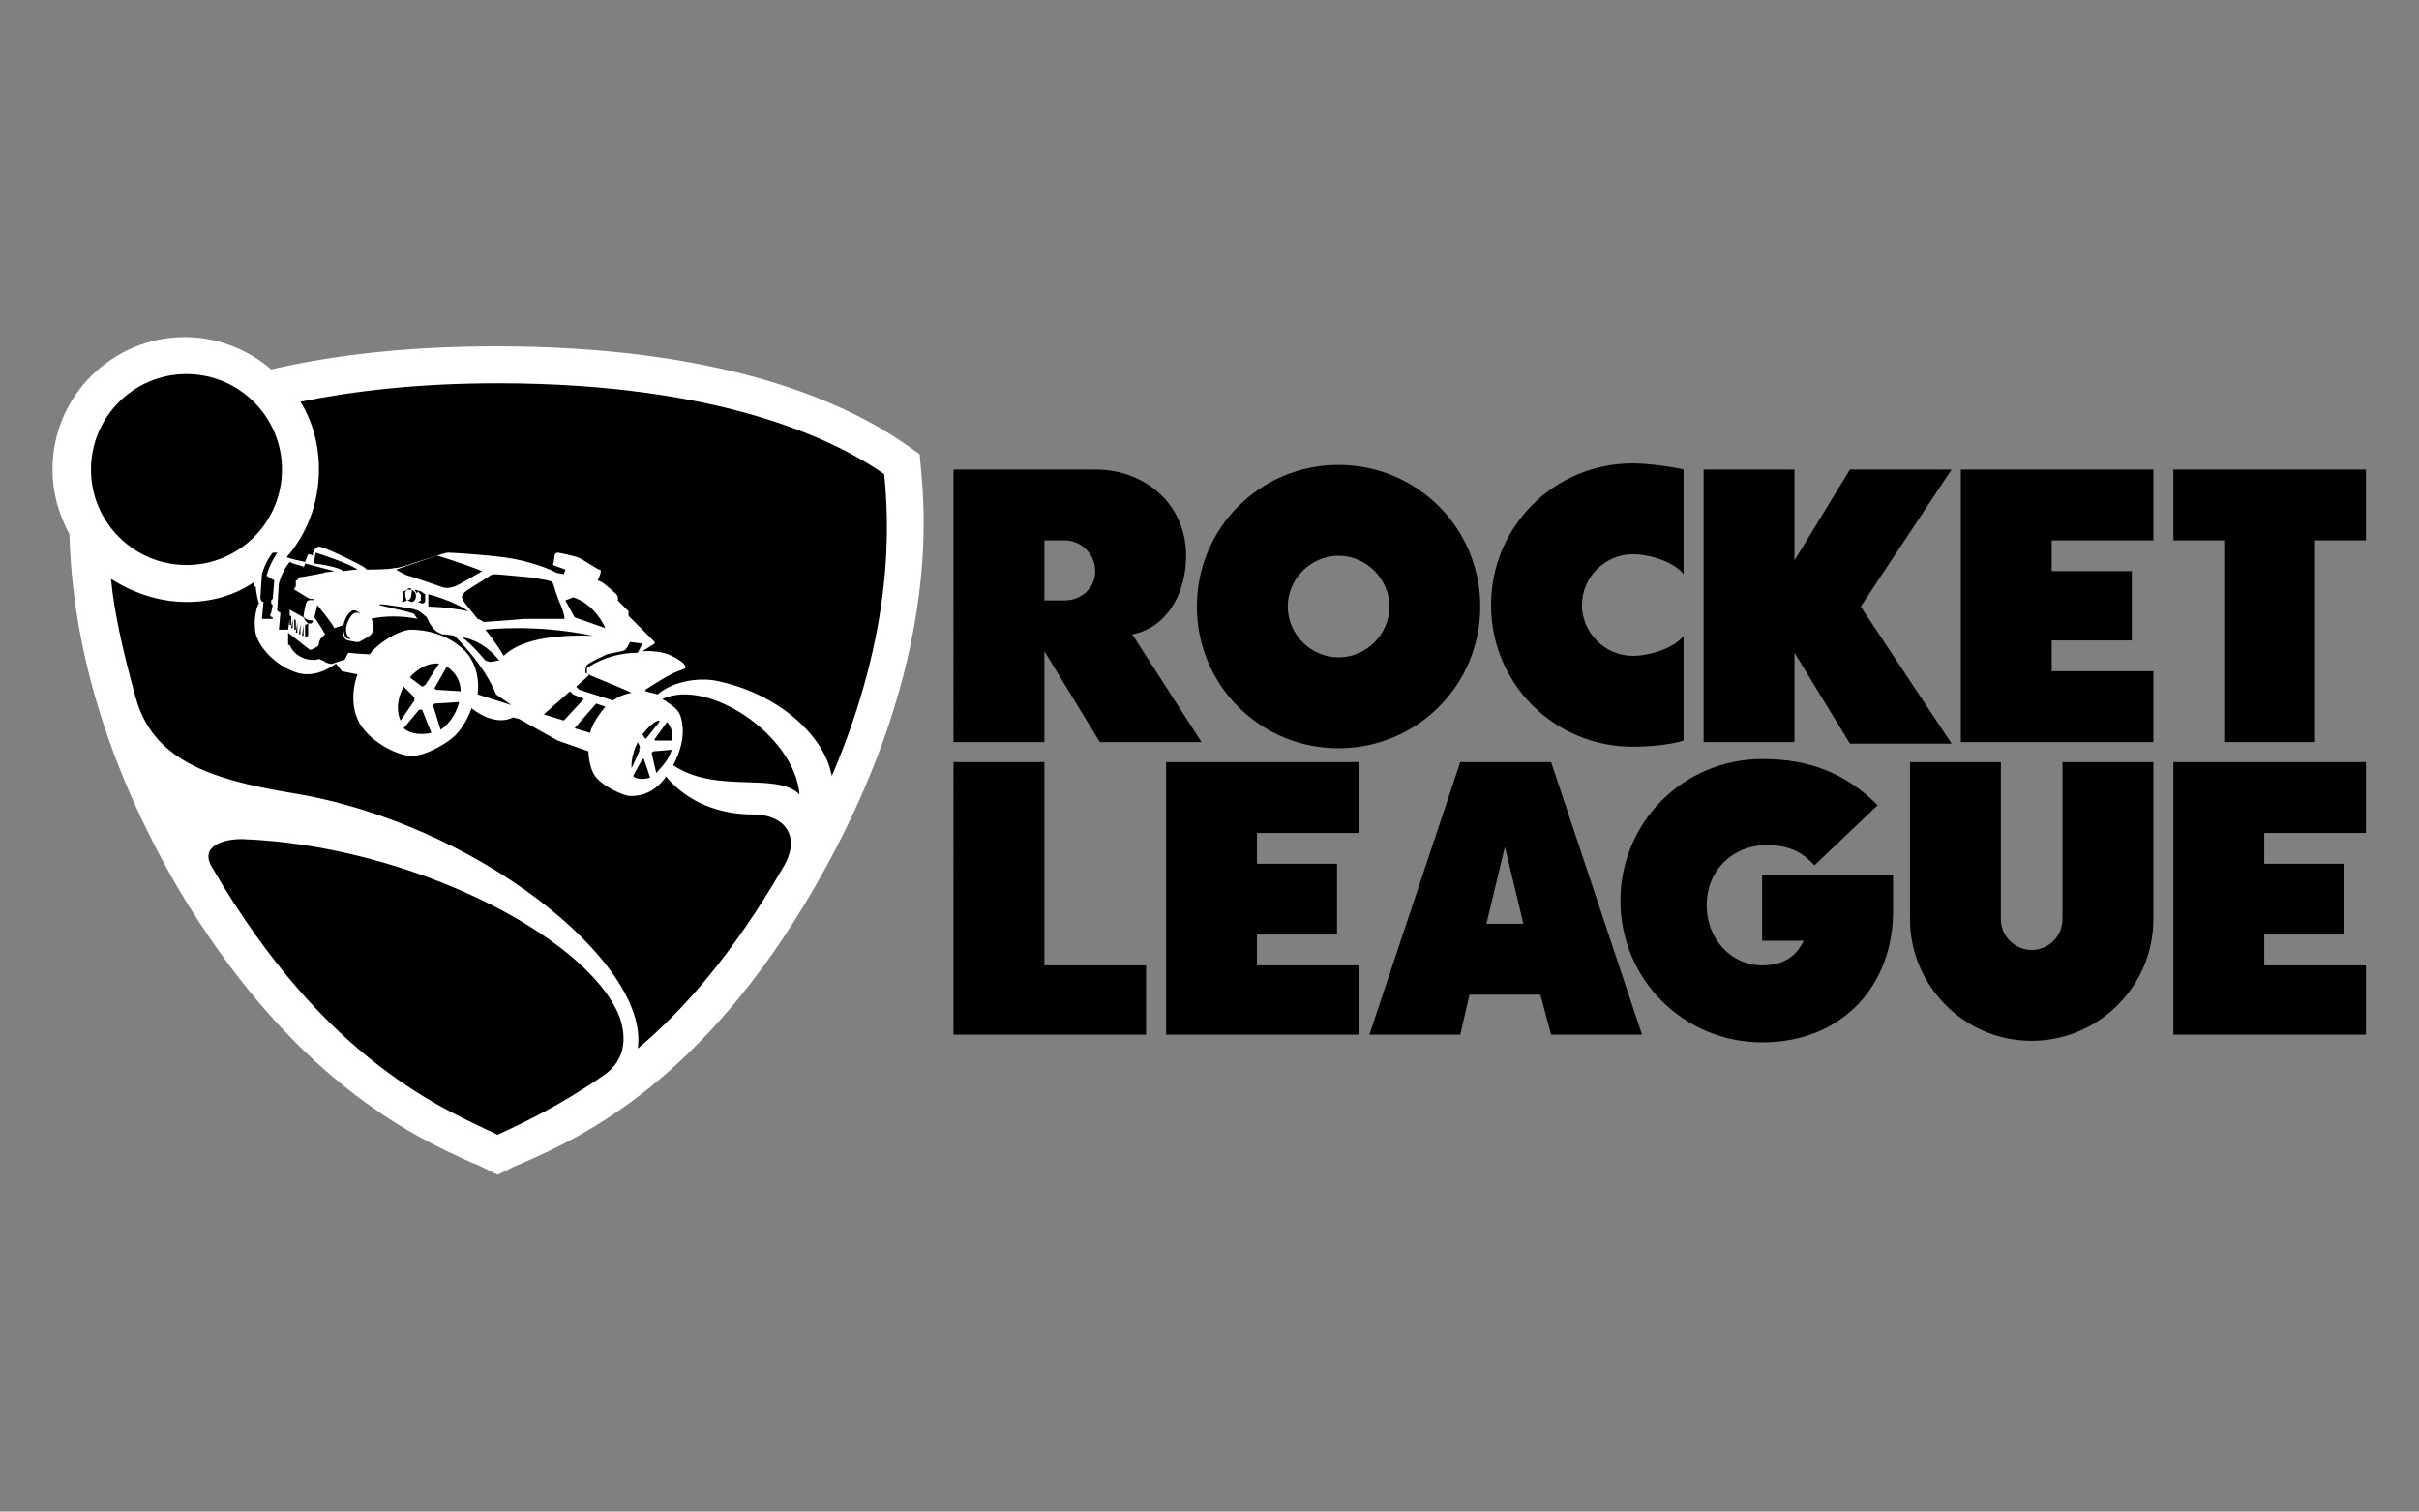 <?xml version="1.0" encoding="UTF-8" standalone="no"?>
<svg
   xmlns:dc="http://purl.org/dc/elements/1.1/"
   xmlns:cc="http://creativecommons.org/ns#"
   xmlns:rdf="http://www.w3.org/1999/02/22-rdf-syntax-ns#"
   xmlns:svg="http://www.w3.org/2000/svg"
   xmlns="http://www.w3.org/2000/svg"
   viewBox="0 0 1706.667 1066.667"
   height="1066.667"
   width="1706.667"
   xml:space="preserve"
   id="svg2"
   version="1.1"><rect x="0" y="0" width="1706.667" height="1066.667" fill="#808080" stroke="none"/><defs
     id="defs6"><clipPath
       id="clipPath18"
       clipPathUnits="userSpaceOnUse"><path
         id="path16"
         d="M 0,800 H 1280 V 0 H 0 Z" /></clipPath></defs><g
     transform="matrix(1.333,0,0,-1.333,0,1066.667)"
     id="g10"><g
       id="g12"><g
         clip-path="url(#clipPath18)"
         id="g14"><g
           transform="translate(157.396,470.923)"
           id="g20"><path
             id="path22"
             style="fill:#ffffff;fill-opacity:1;fill-rule:nonzero;stroke:none"
             d="M 0,0 -0.815,-5.706 H 0 Z M 3.261,-1.63 2.446,-7.336 H 3.261 Z M 1.63,-0.813 0.815,-6.52 H 1.63 Z M -0.815,0.816 -1.63,1.633 v -5.706 h 0.815 z m 60.325,-30.162 6.522,-4.891 1.631,0.816 7.337,11.413 c -8.968,0.817 -15.49,-7.337 -15.49,-7.337 z M -2.445,1.632 -3.261,-3.259 h 0.816 z m 81.52,-25.272 -6.521,-11.412 0.815,-0.817 13.044,-0.817 c 0,8.968 -7.337,13.044 -7.337,13.044 z m -7.336,-20.38 4.075,-13.043 c 8.153,5.707 9.783,14.674 9.783,14.674 L 72.554,-43.206 Z M -17.935,10.599 -18.75,1.632 h 5.707 v 0.816 h -0.815 v 0.817 h -0.816 l 0.816,1.63 0.815,4.076 -0.815,0.817 v 1.629 l 0.815,0.817 0.815,9.783 -4.076,2.446 c 1.631,6.522 5.706,12.228 5.706,12.228 h -2.445 C -17.119,31.8 -18.75,25.278 -18.75,25.278 c 0,0 -0.815,-10.598 -0.815,-12.228 0,-2.446 1.631,-2.446 1.631,-2.446 z m 259.237,-112.498 c -17.119,0 -34.239,5.706 -46.467,20.379 v -0.816 c -7.337,-9.782 -15.489,-9.782 -18.75,-9.782 -3.26,0 -13.858,4.89 -17.934,9.782 -4.076,4.892 -4.076,13.858 -4.076,13.858 l -16.304,5.707 -20.381,11.413 -3.261,0.816 c -6.521,-3.26 -14.673,-0.816 -22.01,4.892 -0.815,-3.261 -4.891,-11.413 -9.783,-15.489 -4.891,-4.076 -14.673,-9.782 -22.01,-9.782 -7.337,0 -23.641,8.151 -28.533,19.565 -4.891,11.413 0,23.641 0,23.641 l -8.152,1.63 -3.261,4.075 c 0,0 -9.782,-8.152 -20.38,-4.891 -10.598,3.261 -19.565,12.228 -22.01,20.38 -1.631,8.152 0.815,15.489 1.63,16.304 -1.63,5.707 -1.63,8.968 -1.63,8.968 h -0.816 v 2.446 C -33.423,13.86 -45.652,10.6 -58.695,10.6 c -14.674,0 -28.533,4.891 -39.945,12.228 1.63,-17.935 6.521,-39.13 13.043,-62.771 8.968,-32.609 38.315,-43.206 82.336,-50.543 97.01,-15.49 189.944,-89.673 183.422,-135.325 24.457,20.38 50.543,50.542 76.63,95.379 10.598,17.119 0.815,28.533 -15.489,28.533 M 5.707,-0.813 4.076,-1.63 v -6.522 l 1.631,0.817 z m 187.498,-39.946 c 0.815,-0.816 1.63,-0.816 2.445,-1.63 4.892,-3.26 7.337,-4.891 8.153,-12.228 0.815,-5.706 -0.816,-13.859 -4.892,-21.196 22.826,-15.488 54.619,-3.26 66.847,-15.488 -2.445,30.978 -48.097,61.955 -72.553,50.543 z m 117.39,119.021 c -24.456,17.119 -84.782,48.097 -204.617,48.097 -41.576,0 -76.63,-4.076 -104.348,-9.782 C 8.152,105.979 11.413,93.75 11.413,80.708 11.413,62.773 4.892,46.469 -5.707,34.24 -3.261,33.427 0,32.61 4.076,31.794 l 1.631,4.076 c 0,0 1.63,0 2.445,-0.817 0,4.076 2.446,4.076 2.446,4.076 0,0 0,0.817 0.815,0.817 4.076,-0.817 15.489,-6.522 20.38,-8.967 4.892,-2.447 4.892,-3.261 4.892,-3.261 0,0 11.412,0 14.673,0.816 3.261,0 8.968,2.447 17.12,4.892 8.152,2.446 9.782,3.261 11.413,3.261 1.63,0 16.304,-0.817 29.347,-2.447 13.043,-1.63 25.272,-6.521 27.717,-8.152 l 4.076,-0.817 0.816,2.447 -6.522,2.447 c 0,0 0.815,4.075 0.815,4.891 0,0.816 0.816,1.63 1.631,1.63 0.815,0 8.152,-1.63 10.597,-2.447 2.446,-0.813 10.598,-6.521 11.413,-6.521 0.816,0 0.816,-0.817 0.816,-0.817 0,-1.63 -1.631,-4.891 -1.631,-4.891 l -2.445,0.817 2.445,-0.817 c 0,0 2.446,-0.817 3.261,-1.63 0.815,-0.817 3.261,-2.446 5.706,-4.891 2.446,-1.63 1.631,-4.076 1.631,-4.076 l 5.707,-5.706 V 3.26 l 13.858,-13.859 v -0.816 l -6.522,-4.076 c 0,0 8.968,0.817 15.489,-2.446 6.522,-3.261 7.337,-4.892 7.337,-6.522 -1.63,-0.817 -4.076,-1.63 -4.076,-1.63 -4.891,-1.63 -17.119,-9.783 -17.119,-9.783 v -0.816 l 6.521,-1.63 c 7.337,6.522 20.381,8.967 30.163,7.337 33.424,-6.522 56.249,-28.533 61.14,-47.283 0,-0.816 0.816,-2.446 0.816,-3.26 33.423,78.26 30.163,134.509 27.717,159.781 z M -29.347,-114.943 c -10.598,0 -22.826,-4.077 -15.489,-15.489 60.325,-103.532 123.911,-127.988 150.814,-141.031 12.228,5.706 31.793,14.674 55.434,30.978 13.858,8.967 12.228,22.826 8.967,31.793 -17.12,42.391 -110.869,90.488 -199.727,93.75 z M 28.532,5.708 c -2.445,-1.63 -4.891,-6.521 -4.075,-10.598 0.814,-4.076 1.63,-4.076 4.075,-4.076 -4.075,1.63 -3.261,8.153 0,12.228 2.446,3.261 4.892,0.817 4.892,0.817 0,0 -2.446,3.261 -4.892,1.63 z M 8.967,30.979 c 13.044,-1.629 15.49,-4.076 15.49,-4.076 0,0 4.891,0.817 7.336,0.817 -4.076,3.26 -22.01,8.967 -22.01,8.967 0,0 -0.816,-2.446 -0.816,-5.707 z m -5.706,-2.446 9.782,-2.447 c 0.816,0 6.522,0.817 6.522,0.817 L 4.076,30.979 Z M 56.25,-34.238 c -5.707,-10.598 -1.631,-17.935 -1.631,-17.935 l 7.337,10.598 v 1.63 z m 7.336,44.836 2.446,-0.816 c 0,0 1.631,0 1.631,1.63 v 3.26 l -2.446,1.63 -3.261,0.817 c 0.815,-0.817 0.815,-1.63 0.815,-1.63 h 0.815 c 0,0.816 0.816,0.816 0.816,0 0,0 1.63,-0.817 0.815,-3.261 0.815,-0.816 -0.815,-1.63 -1.63,-1.63 z m 123.097,-92.934 -3.261,9.783 h -0.815 l -4.891,-8.968 0.815,-0.816 c 4.076,-1.63 8.152,0 8.152,0 z m -10.598,71.739 c 0,0 -1.63,-3.261 -2.445,-4.076 -0.816,-0.817 -6.522,-1.63 -9.783,-2.447 -3.261,-1.63 -8.967,-4.076 -10.598,-5.706 -0.815,-0.817 -0.815,-3.261 -0.815,-4.076 0,0 1.631,-0.817 2.446,-0.817 l -7.337,-6.521 1.63,-1.63 17.935,-5.707 c 4.076,3.261 9.782,4.076 9.782,4.076 -3.261,1.63 -17.119,7.337 -21.195,8.967 0,0 -2.446,0.817 -2.446,1.63 v 2.446 c 0,0 10.598,8.153 26.902,8.153 l 2.446,4.891 z m 4.076,-52.989 c -4.076,-8.152 -3.261,-13.858 -3.261,-13.858 l 4.077,8.967 v 1.63 c 0.815,0 0,1.63 -0.816,3.261 z m -17.119,18.75 -4.891,1.63 -11.413,-13.043 8.152,-2.446 c 1.631,6.521 8.152,13.859 8.152,13.859 z m 19.565,-14.674 1.63,-2.446 0.816,0.816 6.521,8.153 v 0.816 c -3.261,0 -8.967,-7.337 -8.967,-7.337 z M -8.967,4.892 -9.782,-4.076 h 4.891 l 0.815,5.707 V -1.63 h 0.815 V 3.261 H -4.076 V 6.522 L 3.261,2.446 4.076,0.816 5.707,-0.813 h 1.63 l 0.815,0.816 v 0.816 c -4.891,0 -4.891,2.447 -4.891,2.447 0,0 0.816,5.706 1.631,7.337 0.815,1.629 4.076,0.816 4.076,0.816 L 8.152,12.236 H 6.522 C 4.892,13.052 0,16.312 -1.63,17.127 v 0.816 l 0.815,0.817 v 3.261 H 0 c 0,0.816 0.816,0.816 0.816,1.629 1.63,0 13.858,2.447 13.858,2.447 L 3.261,28.543 v 0.814 C 0,30.173 -2.445,30.987 -4.076,31.803 -8.151,26.912 -9.782,20.39 -9.782,20.39 c 0,0 -0.815,-11.412 -0.815,-13.043 -0.816,-1.63 1.63,-2.447 1.63,-2.447 z m 196.465,-74.184 2.446,-10.598 c 0,0 2.446,2.447 4.891,5.706 2.446,3.262 3.261,6.522 3.261,6.522 l -9.783,-0.817 z m -154.89,58.695 h -1.63 l -4.076,0.817 c -4.076,0.816 -2.445,8.152 -2.445,8.152 l -4.892,-1.63 C 17.935,0.002 10.598,8.97 10.598,8.97 L 8.967,2.448 c 0.816,-0.816 4.891,-7.337 5.707,-8.967 l -2.445,-2.446 c 0,0 -0.816,-1.63 -0.816,-2.447 0,-0.816 -0.815,-1.63 -0.815,-1.63 L 7.337,-14.671 H 6.522 l -11.413,8.967 v -6.522 h 0.815 c 0.815,-1.629 2.446,-4.891 6.522,-6.522 3.261,-1.629 7.337,-1.629 8.967,-0.816 1.63,-0.816 2.445,-0.816 3.261,-1.63 3.261,-1.63 4.076,-0.816 4.076,-0.816 l 4.891,1.63 h 0.816 l 0.814,0.816 1.631,3.261 c 0,0 8.152,-0.817 11.413,-0.817 3.261,4.892 13.859,12.228 21.196,13.044 7.337,0 19.565,-1.63 29.347,-11.413 8.967,-9.782 6.522,-22.826 6.522,-22.826 l 17.934,-5.706 -8.152,5.706 c -6.521,16.304 -22.01,30.978 -22.01,30.978 0,0 -4.076,0.816 -6.522,0.816 -2.445,0.817 -4.076,2.447 -4.076,2.447 0,0 -0.815,0.816 -2.446,3.261 l -1.63,3.261 c 0,0 -1.631,1.63 -4.077,3.26 -2.445,1.63 -11.412,2.447 -16.303,3.262 -4.892,0.816 -4.892,0 -4.892,0 13.859,-3.262 17.935,-4.077 18.75,-4.892 0,0 0.815,-1.63 1.63,-2.446 -11.413,2.446 -22.01,0.816 -24.456,0 1.631,-2.446 1.631,-5.707 0,-8.152 -1.63,-1.63 -6.522,-4.076 -6.522,-4.076 z m 163.042,-42.391 -6.522,-8.967 v -0.817 h 8.968 c 1.631,5.707 -2.446,9.783 -2.446,9.783 z M 57.88,11.414 c 0,0 0.815,0 2.446,-0.817 1.63,0 2.445,1.63 2.445,3.261 0,2.447 -2.445,3.261 -2.445,3.261 H 58.695 L 56.25,16.302 55.434,10.596 h 0.816 l 1.63,0.816 c -0.815,1.63 -0.815,2.447 -0.815,4.076 0,0.817 1.63,2.447 2.445,2.447 0,0 1.631,0 0.816,-3.262 0,-3.26 -2.446,-3.26 -2.446,-3.26 z m 77.445,8.967 c -0.815,1.63 -2.446,1.63 -12.228,3.261 -8.968,0.813 -17.119,1.63 -18.75,1.63 -1.631,0 -2.446,-0.817 -2.446,-0.817 0,0 -4.891,-3.261 -8.967,-5.706 -4.076,-2.446 -4.891,-3.261 -5.706,-4.891 -0.815,-0.816 1.63,-4.077 1.63,-4.077 L 95.38,1.629 C 96.195,1.629 98.641,0 98.641,0 c 0,0 13.043,0.816 21.195,1.629 h 21.196 c 0.815,0 0,3.261 -1.631,7.338 -1.63,3.261 -4.076,11.412 -4.076,11.412 z m -83.152,7.337 c 0,0 5.707,-3.261 6.522,-3.261 0.815,0 12.228,-4.076 17.119,-5.707 4.077,-1.629 6.522,0 7.337,0 0.816,0 14.674,8.152 14.674,8.152 -12.228,4.892 -23.641,8.153 -23.641,8.153 -0.815,0 -22.011,-7.337 -22.011,-7.337 m 92.119,-64.402 -13.858,-12.228 10.597,-3.261 10.598,11.413 -5.707,2.447 z M 69.293,8.153 c 0,0 8.967,0 21.195,-2.446 -8.152,5.706 -21.195,8.967 -21.195,8.967 z M 99.456,-4.075 c 4.891,-5.707 9.782,-13.859 9.782,-13.859 8.152,8.152 25.272,11.413 47.283,10.598 -30.979,6.522 -57.065,3.261 -57.065,3.261 m 46.466,17.119 -4.075,-1.63 4.891,-8.967 16.304,-5.707 c -6.521,13.859 -17.12,16.305 -17.12,16.305 z m -74.999,-71.738 -4.891,12.228 h -1.631 l -8.151,-9.783 c 5.706,-4.891 14.673,-2.446 14.673,-2.446 z m 16.305,50.543 c 0,0 10.597,-0.817 19.564,-12.228 l -4.891,-0.817 -2.445,0.817 c 0,0 -7.337,8.967 -12.228,12.228" /></g><g
           transform="translate(1001.953,337.229)"
           id="g24"><path
             id="path26"
             style="fill:#000000;fill-opacity:1;fill-rule:nonzero;stroke:none"
             d="m 0,0 h -69.293 v -35.055 h 22.011 c -2.446,-4.89 -7.337,-13.043 -22.011,-13.043 -16.305,0 -29.348,13.859 -29.348,31.793 0,19.566 14.674,30.979 29.348,31.793 16.304,0.817 22.826,-5.706 27.717,-10.597 l 33.424,31.793 c -16.304,16.304 -35.054,24.457 -61.141,24.457 -41.576,0 -74.999,-33.424 -74.999,-75 0,-41.576 33.424,-74.999 74.999,-74.999 43.206,0 69.293,30.978 69.293,69.293 z m -195.65,-26.087 -9.783,40.761 -9.783,-40.761 z m 8.966,-37.5 h -37.499 l -4.891,-21.195 h -48.098 l 48.098,144.292 h 48.097 l 48.098,-144.292 h -48.098 z m -235.595,224.183 c 0,8.967 -7.337,16.304 -16.304,16.304 h -10.598 v -31.793 h 10.598 c 8.967,0 16.304,6.522 16.304,15.489 m 48.098,8.152 c 0,-20.38 -10.598,-38.315 -28.533,-41.576 l 36.685,-57.065 h -53.804 l -29.348,48.098 V 70.107 h -48.097 V 214.4 h 74.999 c 26.903,0 48.098,-18.75 48.098,-45.652 m 263.312,-42.391 c -4.891,-6.522 -17.935,-10.598 -26.902,-10.598 -14.673,0 -26.902,12.229 -26.902,26.903 0,14.673 12.229,26.901 26.902,26.901 8.967,0 22.011,-4.076 26.902,-10.598 V 214.4 c -6.522,1.63 -19.565,3.261 -26.902,3.261 -41.576,0 -74.999,-33.424 -74.999,-74.999 0,-41.577 33.423,-75 74.999,-75 7.337,0 19.565,0.817 26.902,3.261 z M 89.673,-23.642 c 0,-8.966 -7.337,-16.303 -16.305,-16.303 -8.967,0 -16.304,7.337 -16.304,16.303 V 59.51 H 8.967 v -83.152 c 0,-35.053 28.532,-64.401 64.401,-64.401 35.055,0 64.403,28.532 64.403,64.401 V 59.51 H 89.673 Z m -356.246,165.488 c 0,14.674 -12.229,26.902 -26.903,26.902 -14.673,0 -26.902,-12.228 -26.902,-26.902 0,-14.674 12.229,-26.902 26.902,-26.902 14.674,0 26.903,12.228 26.903,26.902 m 48.096,0 c 0,-41.575 -33.422,-74.999 -74.999,-74.999 -41.575,0 -74.999,33.424 -74.999,74.999 0,41.576 33.424,74.999 74.999,74.999 41.577,0 74.999,-33.423 74.999,-74.999 M 250.27,-48.098 h -53.805 v 16.304 h 42.391 v 37.5 H 196.465 V 22.01 h 53.805 v 37.5 H 148.368 V -84.782 H 250.27 Z m -533.148,0 h -53.804 v 16.304 h 42.391 v 37.5 h -42.391 V 22.01 h 53.804 v 37.5 H -384.779 V -84.782 h 101.901 z m -112.498,0 h -53.805 V 59.51 h -48.097 V -84.782 h 101.902 z M 137.771,107.607 H 83.967 v 16.304 h 42.39 v 36.685 H 83.967 V 176.9 h 53.804 v 37.5 H 35.869 V 70.107 h 101.902 z m 85.596,69.293 h 26.903 v 37.5 H 148.368 V 176.9 H 175.27 V 70.107 h 48.097 z M -52.174,70.107 h -48.097 V 214.4 h 48.097 V 166.302 L -22.826,214.4 H 30.978 L -17.12,141.846 30.978,69.292 h -53.804 l -29.348,48.098 z" /></g><g
           transform="translate(487.556,550.814)"
           id="g28"><path
             id="path30"
             style="fill:#ffffff;fill-opacity:1;fill-rule:nonzero;stroke:none"
             d="m 0,0 -0.815,8.967 -8.152,5.707 c -34.239,23.641 -99.456,51.358 -216.031,51.358 -44.021,0 -83.966,-4.076 -119.02,-12.228 -12.228,10.598 -28.532,17.119 -45.652,17.119 -38.315,0 -70.108,-30.978 -70.108,-70.108 0,-12.228 3.261,-23.641 8.967,-34.238 1.631,-60.326 20.381,-123.097 57.065,-186.684 60.326,-101.9 124.727,-132.063 155.705,-145.922 2.445,-0.816 4.076,-1.63 5.707,-2.446 l 8.151,-4.076 8.153,4.076 c 1.63,0.816 4.076,1.63 5.706,2.446 31.793,13.859 95.38,44.022 154.074,145.922 C 8.152,-108.423 2.446,-26.902 0,0" /></g><g
           transform="translate(157.396,470.923)"
           id="g32"><path
             id="path34"
             style="fill:#000000;fill-opacity:1;fill-rule:nonzero;stroke:none"
             d="M 0,0 -0.815,-5.706 H 0 Z M 3.261,-1.63 2.446,-7.336 H 3.261 Z M 1.63,-0.813 0.815,-6.52 H 1.63 Z M -0.815,0.816 -1.63,1.633 v -5.706 h 0.815 z m 60.325,-30.162 6.522,-4.891 1.631,0.816 7.337,11.413 c -8.968,0.817 -15.49,-7.337 -15.49,-7.337 z M -2.445,1.632 -3.261,-3.259 h 0.816 z m 81.52,-25.272 -6.521,-11.412 0.815,-0.817 13.044,-0.817 c 0,8.968 -7.337,13.044 -7.337,13.044 z m -7.336,-20.38 4.075,-13.043 c 8.153,5.707 9.783,14.674 9.783,14.674 L 72.554,-43.206 Z M -17.935,10.599 -18.75,1.632 h 5.707 v 0.816 h -0.815 v 0.817 h -0.816 l 0.816,1.63 0.815,4.076 -0.815,0.817 v 1.629 l 0.815,0.817 0.815,9.783 -4.076,2.446 c 1.631,6.522 5.706,12.228 5.706,12.228 h -2.445 C -17.119,31.8 -18.75,25.278 -18.75,25.278 c 0,0 -0.815,-10.598 -0.815,-12.228 0,-2.446 1.631,-2.446 1.631,-2.446 z m 259.237,-112.498 c -17.119,0 -34.239,5.706 -46.467,20.379 v -0.816 c -7.337,-9.782 -15.489,-9.782 -18.75,-9.782 -3.26,0 -13.858,4.89 -17.934,9.782 -4.076,4.892 -4.076,13.858 -4.076,13.858 l -16.304,5.707 -20.381,11.413 -3.261,0.816 c -6.521,-3.26 -14.673,-0.816 -22.01,4.892 -0.815,-3.261 -4.891,-11.413 -9.783,-15.489 -4.891,-4.076 -14.673,-9.782 -22.01,-9.782 -7.337,0 -23.641,8.151 -28.533,19.565 -4.891,11.413 0,23.641 0,23.641 l -8.152,1.63 -3.261,4.075 c 0,0 -9.782,-8.152 -20.38,-4.891 -10.598,3.261 -19.565,12.228 -22.01,20.38 -1.631,8.152 0.815,15.489 1.63,16.304 -1.63,5.707 -1.63,8.968 -1.63,8.968 h -0.816 v 2.446 C -33.423,13.86 -45.652,10.6 -58.695,10.6 c -14.674,0 -28.533,4.891 -39.945,12.228 1.63,-17.935 6.521,-39.13 13.043,-62.771 8.968,-32.609 38.315,-43.206 82.336,-50.543 97.01,-15.49 189.944,-89.673 183.422,-135.325 24.457,20.38 50.543,50.542 76.63,95.379 10.598,17.119 0.815,28.533 -15.489,28.533 M 5.707,-0.813 4.076,-1.63 v -6.522 l 1.631,0.817 z m 187.498,-39.946 c 0.815,-0.816 1.63,-0.816 2.445,-1.63 4.892,-3.26 7.337,-4.891 8.153,-12.228 0.815,-5.706 -0.816,-13.859 -4.892,-21.196 22.826,-15.488 54.619,-3.26 66.847,-15.488 -2.445,30.978 -48.097,61.955 -72.553,50.543 z m 117.39,119.021 c -24.456,17.119 -84.782,48.097 -204.617,48.097 -41.576,0 -76.63,-4.076 -104.348,-9.782 C 8.152,105.979 11.413,93.75 11.413,80.708 11.413,62.773 4.892,46.469 -5.707,34.24 -3.261,33.427 0,32.61 4.076,31.794 l 1.631,4.076 c 0,0 1.63,0 2.445,-0.817 0,4.076 2.446,4.076 2.446,4.076 0,0 0,0.817 0.815,0.817 4.076,-0.817 15.489,-6.522 20.38,-8.967 4.892,-2.447 4.892,-3.261 4.892,-3.261 0,0 11.412,0 14.673,0.816 3.261,0 8.968,2.447 17.12,4.892 8.152,2.446 9.782,3.261 11.413,3.261 1.63,0 16.304,-0.817 29.347,-2.447 13.043,-1.63 25.272,-6.521 27.717,-8.152 l 4.076,-0.817 0.816,2.447 -6.522,2.447 c 0,0 0.815,4.075 0.815,4.891 0,0.816 0.816,1.63 1.631,1.63 0.815,0 8.152,-1.63 10.597,-2.447 2.446,-0.813 10.598,-6.521 11.413,-6.521 0.816,0 0.816,-0.817 0.816,-0.817 0,-1.63 -1.631,-4.891 -1.631,-4.891 l -2.445,0.817 2.445,-0.817 c 0,0 2.446,-0.817 3.261,-1.63 0.815,-0.817 3.261,-2.446 5.706,-4.891 2.446,-1.63 1.631,-4.076 1.631,-4.076 l 5.707,-5.706 V 3.26 l 13.858,-13.859 v -0.816 l -6.522,-4.076 c 0,0 8.968,0.817 15.489,-2.446 6.522,-3.261 7.337,-4.892 7.337,-6.522 -1.63,-0.817 -4.076,-1.63 -4.076,-1.63 -4.891,-1.63 -17.119,-9.783 -17.119,-9.783 v -0.816 l 6.521,-1.63 c 7.337,6.522 20.381,8.967 30.163,7.337 33.424,-6.522 56.249,-28.533 61.14,-47.283 0,-0.816 0.816,-2.446 0.816,-3.26 33.423,78.26 30.163,134.509 27.717,159.781 z M -29.347,-114.943 c -10.598,0 -22.826,-4.077 -15.489,-15.489 60.325,-103.532 123.911,-127.988 150.814,-141.031 12.228,5.706 31.793,14.674 55.434,30.978 13.858,8.967 12.228,22.826 8.967,31.793 -17.12,42.391 -110.869,90.488 -199.727,93.75 z M 28.532,5.708 c -2.445,-1.63 -4.891,-6.521 -4.075,-10.598 0.814,-4.076 1.63,-4.076 4.075,-4.076 -4.075,1.63 -3.261,8.153 0,12.228 2.446,3.261 4.892,0.817 4.892,0.817 0,0 -2.446,3.261 -4.892,1.63 z M 8.967,30.979 c 13.044,-1.629 15.49,-4.076 15.49,-4.076 0,0 4.891,0.817 7.336,0.817 -4.076,3.26 -22.01,8.967 -22.01,8.967 0,0 -0.816,-2.446 -0.816,-5.707 z m -5.706,-2.446 9.782,-2.447 c 0.816,0 6.522,0.817 6.522,0.817 L 4.076,30.979 Z M 56.25,-34.238 c -5.707,-10.598 -1.631,-17.935 -1.631,-17.935 l 7.337,10.598 v 1.63 z m 7.336,44.836 2.446,-0.816 c 0,0 1.631,0 1.631,1.63 v 3.26 l -2.446,1.63 -3.261,0.817 c 0.815,-0.817 0.815,-1.63 0.815,-1.63 h 0.815 c 0,0.816 0.816,0.816 0.816,0 0,0 1.63,-0.817 0.815,-3.261 0.815,-0.816 -0.815,-1.63 -1.63,-1.63 z m 123.097,-92.934 -3.261,9.783 h -0.815 l -4.891,-8.968 0.815,-0.816 c 4.076,-1.63 8.152,0 8.152,0 z m -10.598,71.739 c 0,0 -1.63,-3.261 -2.445,-4.076 -0.816,-0.817 -6.522,-1.63 -9.783,-2.447 -3.261,-1.63 -8.967,-4.076 -10.598,-5.706 -0.815,-0.817 -0.815,-3.261 -0.815,-4.076 0,0 1.631,-0.817 2.446,-0.817 l -7.337,-6.521 1.63,-1.63 17.935,-5.707 c 4.076,3.261 9.782,4.076 9.782,4.076 -3.261,1.63 -17.119,7.337 -21.195,8.967 0,0 -2.446,0.817 -2.446,1.63 v 2.446 c 0,0 10.598,8.153 26.902,8.153 l 2.446,4.891 z m 4.076,-52.989 c -4.076,-8.152 -3.261,-13.858 -3.261,-13.858 l 4.077,8.967 v 1.63 c 0.815,0 0,1.63 -0.816,3.261 z m -17.119,18.75 -4.891,1.63 -11.413,-13.043 8.152,-2.446 c 1.631,6.521 8.152,13.859 8.152,13.859 z m 19.565,-14.674 1.63,-2.446 0.816,0.816 6.521,8.153 v 0.816 c -3.261,0 -8.967,-7.337 -8.967,-7.337 z M -8.967,4.892 -9.782,-4.076 h 4.891 l 0.815,5.707 V -1.63 h 0.815 V 3.261 H -4.076 V 6.522 L 3.261,2.446 4.076,0.816 5.707,-0.813 h 1.63 l 0.815,0.816 v 0.816 c -4.891,0 -4.891,2.447 -4.891,2.447 0,0 0.816,5.706 1.631,7.337 0.815,1.629 4.076,0.816 4.076,0.816 L 8.152,12.236 H 6.522 C 4.892,13.052 0,16.312 -1.63,17.127 v 0.816 l 0.815,0.817 v 3.261 H 0 c 0,0.816 0.816,0.816 0.816,1.629 1.63,0 13.858,2.447 13.858,2.447 L 3.261,28.543 v 0.814 C 0,30.173 -2.445,30.987 -4.076,31.803 -8.151,26.912 -9.782,20.39 -9.782,20.39 c 0,0 -0.815,-11.412 -0.815,-13.043 -0.816,-1.63 1.63,-2.447 1.63,-2.447 z m 196.465,-74.184 2.446,-10.598 c 0,0 2.446,2.447 4.891,5.706 2.446,3.262 3.261,6.522 3.261,6.522 l -9.783,-0.817 z m -154.89,58.695 h -1.63 l -4.076,0.817 c -4.076,0.816 -2.445,8.152 -2.445,8.152 l -4.892,-1.63 C 17.935,0.002 10.598,8.97 10.598,8.97 L 8.967,2.448 c 0.816,-0.816 4.891,-7.337 5.707,-8.967 l -2.445,-2.446 c 0,0 -0.816,-1.63 -0.816,-2.447 0,-0.816 -0.815,-1.63 -0.815,-1.63 L 7.337,-14.671 H 6.522 l -11.413,8.967 v -6.522 h 0.815 c 0.815,-1.629 2.446,-4.891 6.522,-6.522 3.261,-1.629 7.337,-1.629 8.967,-0.816 1.63,-0.816 2.445,-0.816 3.261,-1.63 3.261,-1.63 4.076,-0.816 4.076,-0.816 l 4.891,1.63 h 0.816 l 0.814,0.816 1.631,3.261 c 0,0 8.152,-0.817 11.413,-0.817 3.261,4.892 13.859,12.228 21.196,13.044 7.337,0 19.565,-1.63 29.347,-11.413 8.967,-9.782 6.522,-22.826 6.522,-22.826 l 17.934,-5.706 -8.152,5.706 c -6.521,16.304 -22.01,30.978 -22.01,30.978 0,0 -4.076,0.816 -6.522,0.816 -2.445,0.817 -4.076,2.447 -4.076,2.447 0,0 -0.815,0.816 -2.446,3.261 l -1.63,3.261 c 0,0 -1.631,1.63 -4.077,3.26 -2.445,1.63 -11.412,2.447 -16.303,3.262 -4.892,0.816 -4.892,0 -4.892,0 13.859,-3.262 17.935,-4.077 18.75,-4.892 0,0 0.815,-1.63 1.63,-2.446 -11.413,2.446 -22.01,0.816 -24.456,0 1.631,-2.446 1.631,-5.707 0,-8.152 -1.63,-1.63 -6.522,-4.076 -6.522,-4.076 z m 163.042,-42.391 -6.522,-8.967 v -0.817 h 8.968 c 1.631,5.707 -2.446,9.783 -2.446,9.783 z M 57.88,11.414 c 0,0 0.815,0 2.446,-0.817 1.63,0 2.445,1.63 2.445,3.261 0,2.447 -2.445,3.261 -2.445,3.261 H 58.695 L 56.25,16.302 55.434,10.596 h 0.816 l 1.63,0.816 c -0.815,1.63 -0.815,2.447 -0.815,4.076 0,0.817 1.63,2.447 2.445,2.447 0,0 1.631,0 0.816,-3.262 0,-3.26 -2.446,-3.26 -2.446,-3.26 z m 77.445,8.967 c -0.815,1.63 -2.446,1.63 -12.228,3.261 -8.968,0.813 -17.119,1.63 -18.75,1.63 -1.631,0 -2.446,-0.817 -2.446,-0.817 0,0 -4.891,-3.261 -8.967,-5.706 -4.076,-2.446 -4.891,-3.261 -5.706,-4.891 -0.815,-0.816 1.63,-4.077 1.63,-4.077 L 95.38,1.629 C 96.195,1.629 98.641,0 98.641,0 c 0,0 13.043,0.816 21.195,1.629 h 21.196 c 0.815,0 0,3.261 -1.631,7.338 -1.63,3.261 -4.076,11.412 -4.076,11.412 z m -83.152,7.337 c 0,0 5.707,-3.261 6.522,-3.261 0.815,0 12.228,-4.076 17.119,-5.707 4.077,-1.629 6.522,0 7.337,0 0.816,0 14.674,8.152 14.674,8.152 -12.228,4.892 -23.641,8.153 -23.641,8.153 -0.815,0 -22.011,-7.337 -22.011,-7.337 m 92.119,-64.402 -13.858,-12.228 10.597,-3.261 10.598,11.413 -5.707,2.447 z M 69.293,8.153 c 0,0 8.967,0 21.195,-2.446 -8.152,5.706 -21.195,8.967 -21.195,8.967 z M 99.456,-4.075 c 4.891,-5.707 9.782,-13.859 9.782,-13.859 8.152,8.152 25.272,11.413 47.283,10.598 -30.979,6.522 -57.065,3.261 -57.065,3.261 m 46.466,17.119 -4.075,-1.63 4.891,-8.967 16.304,-5.707 c -6.521,13.859 -17.12,16.305 -17.12,16.305 z m -74.999,-71.738 -4.891,12.228 h -1.631 l -8.151,-9.783 c 5.706,-4.891 14.673,-2.446 14.673,-2.446 z m 16.305,50.543 c 0,0 10.597,-0.817 19.564,-12.228 l -4.891,-0.817 -2.445,0.817 c 0,0 -7.337,8.967 -12.228,12.228" /></g><g
           transform="translate(98.701,602.171)"
           id="g36"><path
             id="path38"
             style="fill:#000000;fill-opacity:1;fill-rule:nonzero;stroke:none"
             d="m 0,0 c 27.914,0 50.543,-22.629 50.543,-50.543 0,-27.914 -22.629,-50.543 -50.543,-50.543 -27.914,0 -50.543,22.629 -50.543,50.543 C -50.543,-22.629 -27.914,0 0,0" /></g></g></g></g></svg>